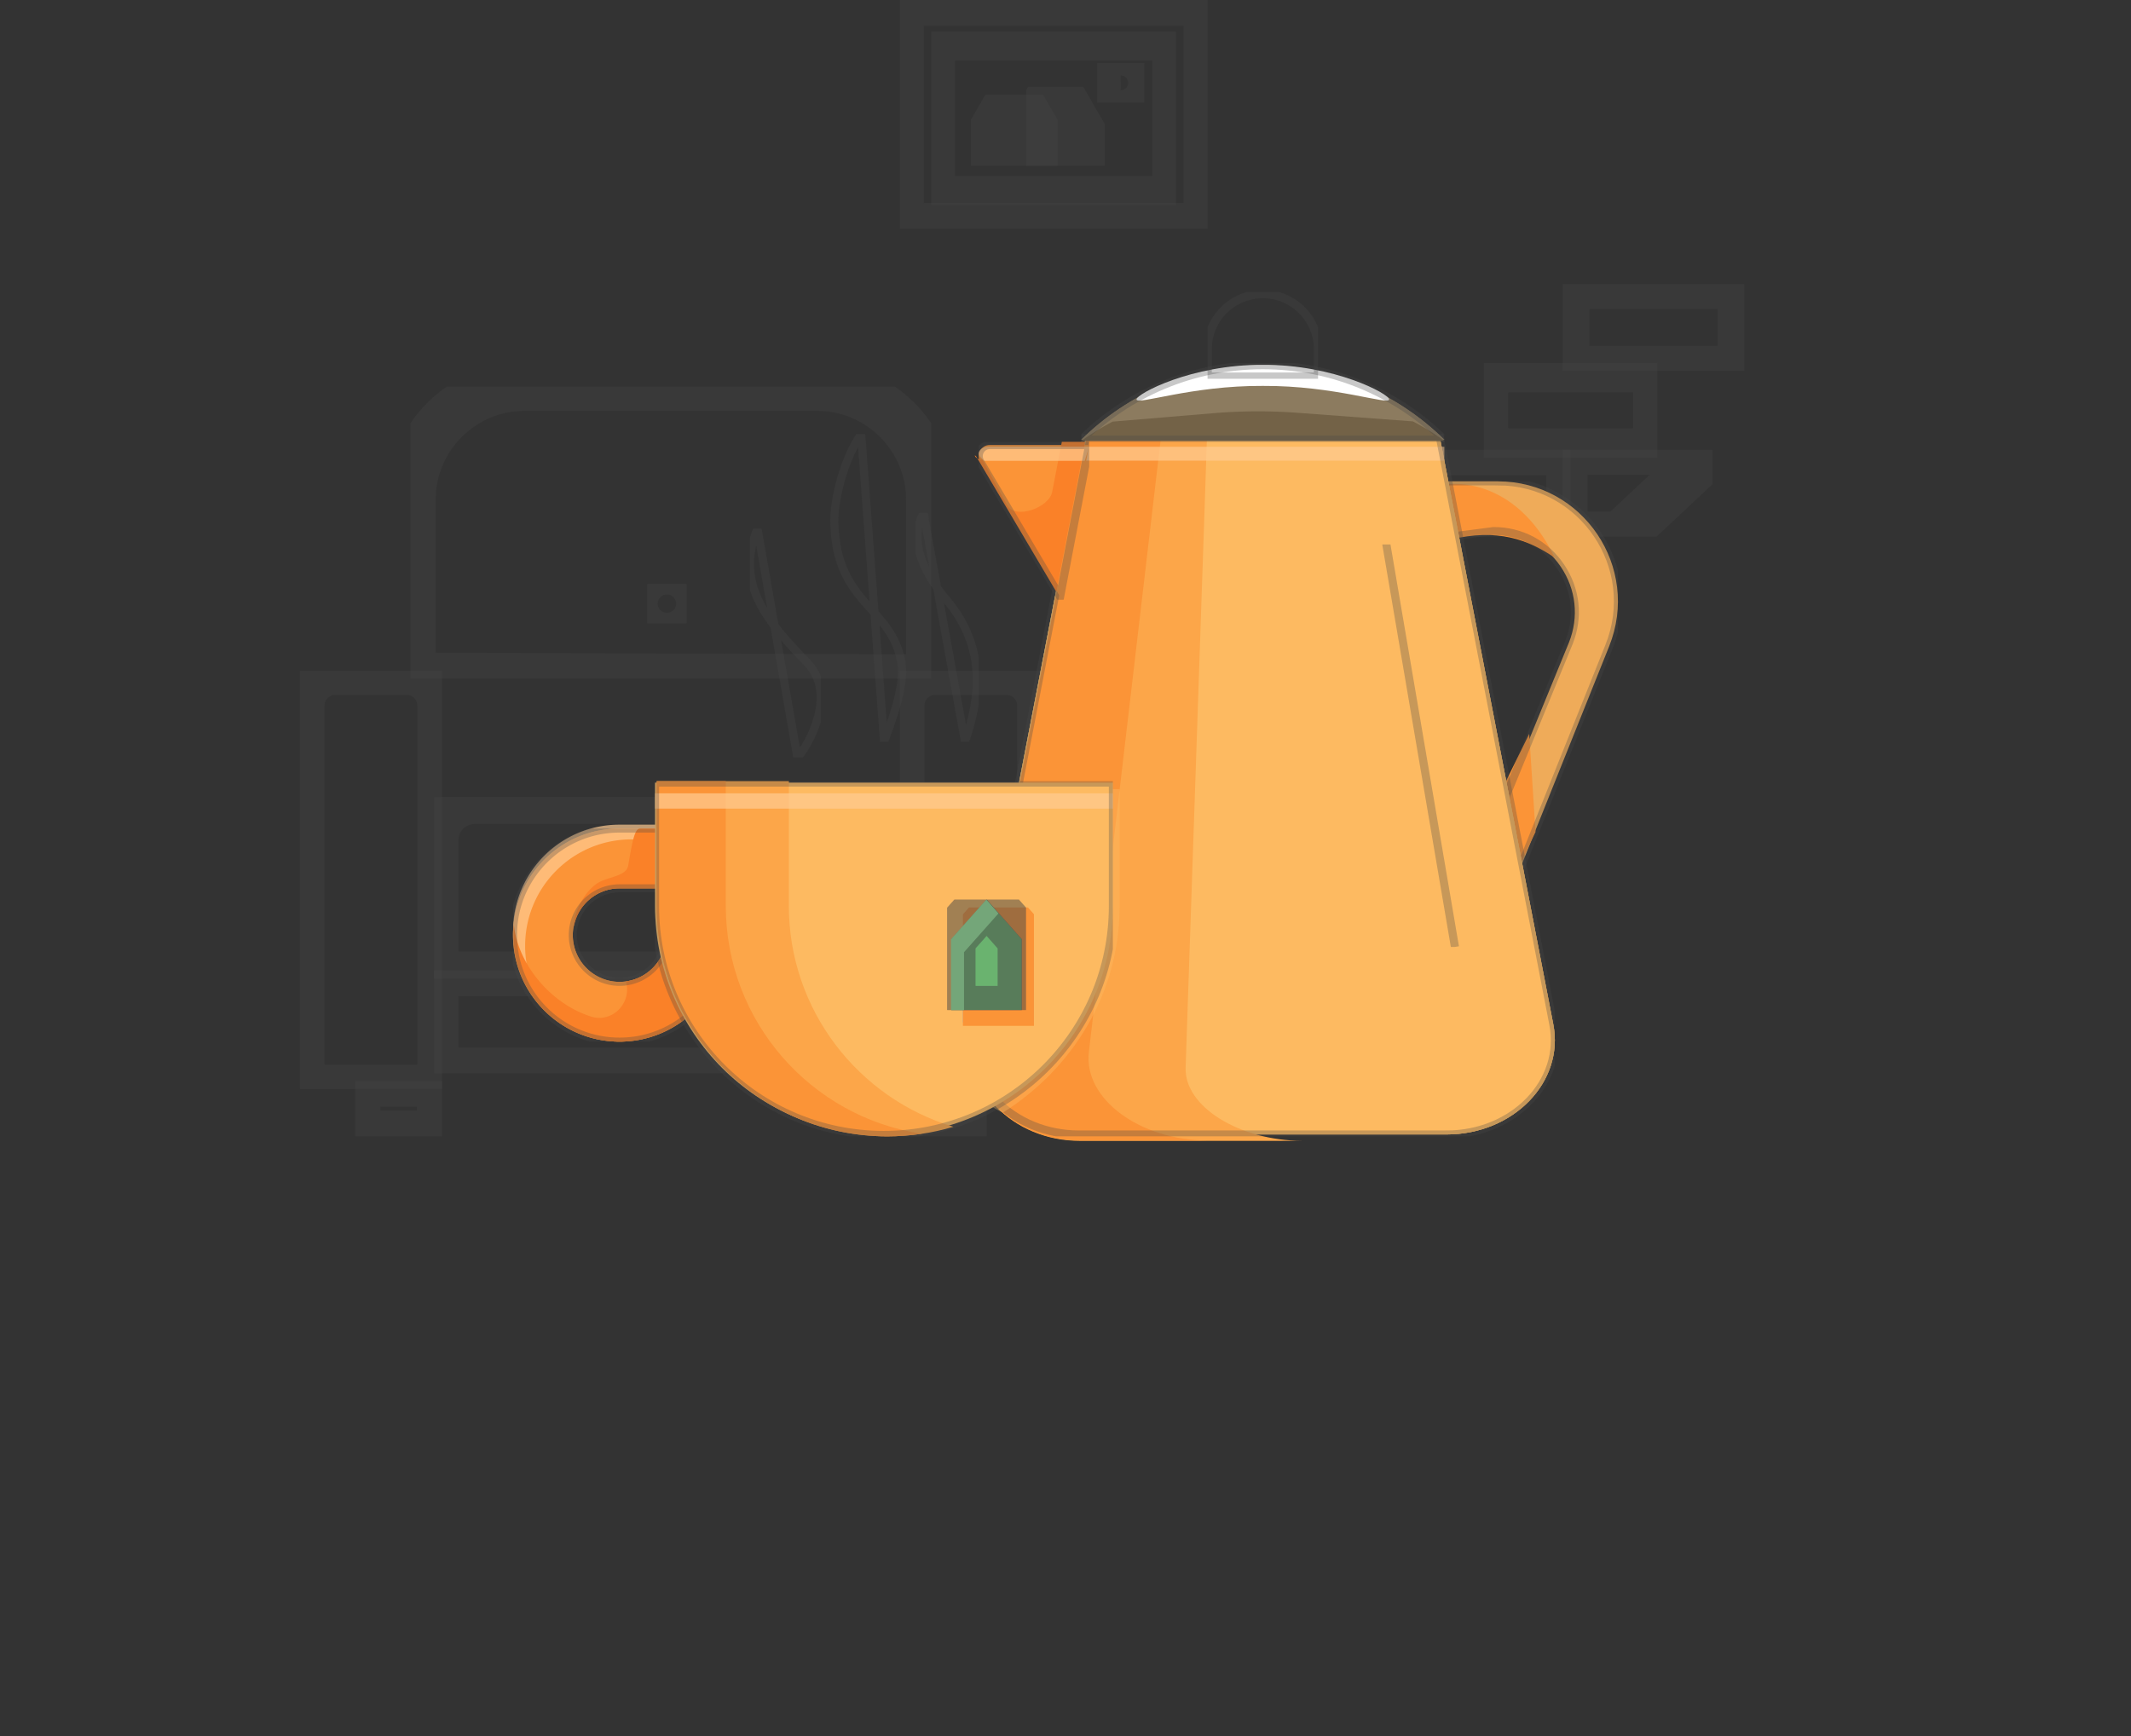 <svg width="270" height="220" xmlns="http://www.w3.org/2000/svg" xmlns:xlink="http://www.w3.org/1999/xlink" xmlns:svgjs="http://svgjs.com/svgjs" viewBox="426 1521 270 220"><rect x="426" y="1521" width="270" height="220" fill="#333333" stroke="none"/><svg width="270" height="0" xmlns="http://www.w3.org/2000/svg" xmlns:xlink="http://www.w3.org/1999/xlink" xmlns:svgjs="http://svgjs.com/svgjs" fill="#fff" x="426" y="1741"><svg xmlns="http://www.w3.org/2000/svg" xmlns:xlink="http://www.w3.org/1999/xlink" width="270" height="0"><path paint-order="stroke fill markers" fill-rule="evenodd" d="M269.33.824H0h269.33z"/></svg></svg><svg width="201" height="144" xmlns="http://www.w3.org/2000/svg" xmlns:xlink="http://www.w3.org/1999/xlink" xmlns:svgjs="http://svgjs.com/svgjs" viewBox="453 1521 201 144" x="453" y="1521"><svg width="201" height="0" xmlns="http://www.w3.org/2000/svg" xmlns:xlink="http://www.w3.org/1999/xlink" xmlns:svgjs="http://svgjs.com/svgjs" fill="none" stroke-miterlimit="100" stroke-linecap="round" stroke="rgba(71, 71, 71, 0.3)" stroke-width="6" x="453" y="1664"><svg xmlns="http://www.w3.org/2000/svg" xmlns:xlink="http://www.w3.org/1999/xlink" width="201" height="0"><path paint-order="stroke fill markers" d="M.148.984h0"/></svg></svg><svg width="94" height="95" xmlns="http://www.w3.org/2000/svg" xmlns:xlink="http://www.w3.org/1999/xlink" xmlns:svgjs="http://svgjs.com/svgjs" viewBox="464 1570 94 95" x="464" y="1570"><svg width="66" height="37" xmlns="http://www.w3.org/2000/svg" xmlns:xlink="http://www.w3.org/1999/xlink" xmlns:svgjs="http://svgjs.com/svgjs" viewBox="0.125 0 65.75 37" fill="none" stroke-miterlimit="100" stroke-linecap="round" stroke="rgba(71, 71, 71, 0.3)" stroke-width="6" x="478" y="1570"><svg xmlns="http://www.w3.org/2000/svg" xmlns:xlink="http://www.w3.org/1999/xlink" width="66" height="37" viewBox="0.843 0.772 64.181 36.117"><path paint-order="stroke fill markers" d="M.843 36.674V14.777C.843 7.047 7.118.772 14.848.772h36.17c7.73 0 14.006 6.275 14.006 14.005V36.89L.843 36.674"/></svg></svg><svg width="18" height="53" xmlns="http://www.w3.org/2000/svg" xmlns:xlink="http://www.w3.org/1999/xlink" xmlns:svgjs="http://svgjs.com/svgjs" viewBox="0.052 0 17.896 53" fill="none" stroke-miterlimit="100" stroke-linecap="round" stroke="rgba(71, 71, 71, 0.3)" stroke-width="6" x="540" y="1606"><svg xmlns="http://www.w3.org/2000/svg" xmlns:xlink="http://www.w3.org/1999/xlink" width="18" height="53" viewBox="0.035 0.674 17.48 51.765"><path paint-order="stroke fill markers" d="M17.514 52.44H.034V4.982c0-2.37 1.94-4.31 4.31-4.31h8.86c2.371 0 4.31 1.94 4.31 4.31v47.456z"/></svg></svg><svg width="11" height="7" xmlns="http://www.w3.org/2000/svg" xmlns:xlink="http://www.w3.org/1999/xlink" xmlns:svgjs="http://svgjs.com/svgjs" viewBox="0 0.063 11 6.875" fill="none" stroke-miterlimit="100" stroke-linecap="round" stroke="rgba(71, 71, 71, 0.3)" stroke-width="6" x="540" y="1658"><svg xmlns="http://www.w3.org/2000/svg" xmlns:xlink="http://www.w3.org/1999/xlink" width="11" height="7" viewBox="0.035 0.439 10.342 6.464"><path paint-order="stroke fill markers" d="M.035.44h10.342v6.463H.035V.439z"/></svg></svg><svg width="11" height="7" xmlns="http://www.w3.org/2000/svg" xmlns:xlink="http://www.w3.org/1999/xlink" xmlns:svgjs="http://svgjs.com/svgjs" viewBox="0 0.063 11 6.875" fill="none" stroke-miterlimit="100" stroke-linecap="round" stroke="rgba(71, 71, 71, 0.3)" stroke-width="6" x="471" y="1658"><svg xmlns="http://www.w3.org/2000/svg" xmlns:xlink="http://www.w3.org/1999/xlink" width="11" height="7" viewBox="0.355 0.439 10.342 6.464"><path paint-order="stroke fill markers" d="M.355.44h10.343v6.463H.355V.439z"/></svg></svg><svg width="18" height="53" xmlns="http://www.w3.org/2000/svg" xmlns:xlink="http://www.w3.org/1999/xlink" xmlns:svgjs="http://svgjs.com/svgjs" viewBox="0.052 0 17.896 53" fill="none" stroke-miterlimit="100" stroke-linecap="round" stroke="rgba(71, 71, 71, 0.3)" stroke-width="6" x="464" y="1606"><svg xmlns="http://www.w3.org/2000/svg" xmlns:xlink="http://www.w3.org/1999/xlink" width="18" height="53" viewBox="0.245 0.674 17.48 51.765"><path paint-order="stroke fill markers" d="M17.725 52.44H.245V4.982c0-2.37 1.94-4.31 4.31-4.31h8.86c2.37 0 4.31 1.94 4.31 4.31v47.456z"/></svg></svg><svg width="60" height="23" xmlns="http://www.w3.org/2000/svg" xmlns:xlink="http://www.w3.org/1999/xlink" xmlns:svgjs="http://svgjs.com/svgjs" viewBox="0 0.335 60 22.33" fill="none" stroke-miterlimit="100" stroke-linecap="round" stroke="rgba(71, 71, 71, 0.3)" stroke-width="6" x="481" y="1622"><svg xmlns="http://www.w3.org/2000/svg" xmlns:xlink="http://www.w3.org/1999/xlink" width="60" height="23" viewBox="0.805 0.86 58.256 21.681"><path paint-order="stroke fill markers" d="M.805 22.542V5.87A5 5 0 0 1 5.815.86h48.237a5 5 0 0 1 5.01 5.01v16.672H.805z"/></svg></svg><svg width="60" height="13" xmlns="http://www.w3.org/2000/svg" xmlns:xlink="http://www.w3.org/1999/xlink" xmlns:svgjs="http://svgjs.com/svgjs" viewBox="0 0.159 60 12.683" fill="none" stroke-miterlimit="100" stroke-linecap="round" stroke="rgba(71, 71, 71, 0.3)" stroke-width="6" x="481" y="1644"><svg xmlns="http://www.w3.org/2000/svg" xmlns:xlink="http://www.w3.org/1999/xlink" width="60" height="13" viewBox="0.805 0.542 58.229 12.308"><path paint-order="stroke fill markers" d="M.805.542h58.23V12.85H.805V.542z"/></svg></svg><svg width="5" height="5" xmlns="http://www.w3.org/2000/svg" xmlns:xlink="http://www.w3.org/1999/xlink" xmlns:svgjs="http://svgjs.com/svgjs" fill="none" stroke-miterlimit="100" stroke-linecap="round" stroke="rgba(71, 71, 71, 0.3)" stroke-width="6" x="508" y="1595"><svg xmlns="http://www.w3.org/2000/svg" xmlns:xlink="http://www.w3.org/1999/xlink" width="5" height="5" viewBox="0.873 0.658 4.094 4.094"><path paint-order="stroke fill markers" d="M2.92 4.752A2.045 2.045 0 0 1 .873 2.705c0-1.132.915-2.047 2.047-2.047 1.132 0 2.047.915 2.047 2.047A2.045 2.045 0 0 1 2.92 4.752z"/></svg></svg></svg><svg width="39" height="29" xmlns="http://www.w3.org/2000/svg" xmlns:xlink="http://www.w3.org/1999/xlink" xmlns:svgjs="http://svgjs.com/svgjs" viewBox="0 0.234 39 28.533" fill="none" stroke-miterlimit="100" stroke-linecap="round" stroke="rgba(71, 71, 71, 0.3)" stroke-width="6" x="540" y="1521"><svg xmlns="http://www.w3.org/2000/svg" xmlns:xlink="http://www.w3.org/1999/xlink" width="39" height="29" viewBox="0.304 0.7 38.434 28.118"><path paint-order="stroke fill markers" d="M.304.7h38.433v28.118H.304V.7z"/></svg></svg><svg width="31" height="22" xmlns="http://www.w3.org/2000/svg" xmlns:xlink="http://www.w3.org/1999/xlink" xmlns:svgjs="http://svgjs.com/svgjs" viewBox="0 0.667 31 20.667" fill="none" stroke-miterlimit="100" stroke-linecap="round" stroke="rgba(71, 71, 71, 0.3)" stroke-width="6" x="544" y="1525"><svg xmlns="http://www.w3.org/2000/svg" xmlns:xlink="http://www.w3.org/1999/xlink" width="31" height="22" viewBox="0.048 0.444 30.946 20.631"><path paint-order="stroke fill markers" d="M.048.444h30.946v20.63H.048V.444z"/></svg></svg><svg width="11" height="9" xmlns="http://www.w3.org/2000/svg" xmlns:xlink="http://www.w3.org/1999/xlink" xmlns:svgjs="http://svgjs.com/svgjs" viewBox="0.317 0 10.367 9" fill="none" stroke-miterlimit="100" stroke-linecap="round" stroke="rgba(71, 71, 71, 0.3)" stroke-width="6" x="549" y="1533"><svg xmlns="http://www.w3.org/2000/svg" xmlns:xlink="http://www.w3.org/1999/xlink" width="11" height="9" viewBox="0.623 0.443 9.804 8.511"><path paint-order="stroke fill markers" d="M.623 8.954L5.525.443l4.901 8.51H.623z"/></svg></svg><svg width="10" height="10" xmlns="http://www.w3.org/2000/svg" xmlns:xlink="http://www.w3.org/1999/xlink" xmlns:svgjs="http://svgjs.com/svgjs" viewBox="0.462 0 9.076 10" fill="none" stroke-miterlimit="100" stroke-linecap="round" stroke="rgba(71, 71, 71, 0.3)" stroke-width="6" x="556" y="1532"><svg xmlns="http://www.w3.org/2000/svg" xmlns:xlink="http://www.w3.org/1999/xlink" width="10" height="10" viewBox="0.975 0.042 8.996 9.912"><path paint-order="stroke fill markers" d="M.975 5.698L4.235.042 9.97 9.954H3.426L.976 5.698"/></svg></svg><svg width="6" height="5" xmlns="http://www.w3.org/2000/svg" xmlns:xlink="http://www.w3.org/1999/xlink" xmlns:svgjs="http://svgjs.com/svgjs" viewBox="0.5 0 5 5" fill="none" stroke-miterlimit="100" stroke-linecap="round" stroke="rgba(71, 71, 71, 0.3)" stroke-width="6" x="565" y="1529"><svg xmlns="http://www.w3.org/2000/svg" xmlns:xlink="http://www.w3.org/1999/xlink" width="6" height="5" viewBox="0.971 0.08 4.363 4.363"><path paint-order="stroke fill markers" d="M3.153 4.443A2.18 2.18 0 0 1 .97 2.26 2.18 2.18 0 0 1 3.153.08 2.18 2.18 0 0 1 5.334 2.26a2.18 2.18 0 0 1-2.181 2.182z"/></svg></svg><svg width="23" height="11" xmlns="http://www.w3.org/2000/svg" xmlns:xlink="http://www.w3.org/1999/xlink" xmlns:svgjs="http://svgjs.com/svgjs" viewBox="0.216 0 22.569 11" fill="none" stroke-miterlimit="100" stroke-linecap="round" stroke="rgba(71, 71, 71, 0.3)" stroke-width="6" x="624" y="1557"><svg xmlns="http://www.w3.org/2000/svg" xmlns:xlink="http://www.w3.org/1999/xlink" width="23" height="11" viewBox="0.766 0.359 21.385 10.423"><path paint-order="stroke fill markers" d="M22.15.36H.767v10.422h21.385V.36"/></svg></svg><svg width="22" height="0" xmlns="http://www.w3.org/2000/svg" xmlns:xlink="http://www.w3.org/1999/xlink" xmlns:svgjs="http://svgjs.com/svgjs" fill="none" stroke-miterlimit="100" stroke-linecap="round" stroke="rgba(71, 71, 71, 0.3)" stroke-width="6" x="603" y="1567"><svg xmlns="http://www.w3.org/2000/svg" xmlns:xlink="http://www.w3.org/1999/xlink" width="22" height="0"><path paint-order="stroke fill markers" d="M.408.782h0"/></svg></svg><svg width="9" height="0" xmlns="http://www.w3.org/2000/svg" xmlns:xlink="http://www.w3.org/1999/xlink" xmlns:svgjs="http://svgjs.com/svgjs" fill="none" stroke-miterlimit="100" stroke-linecap="round" stroke="rgba(71, 71, 71, 0.3)" stroke-width="6" x="616" y="1557"><svg xmlns="http://www.w3.org/2000/svg" xmlns:xlink="http://www.w3.org/1999/xlink" width="9" height="0"><path paint-order="stroke fill markers" d="M8.766.36H.606h8.16"/></svg></svg><svg width="22" height="12" xmlns="http://www.w3.org/2000/svg" xmlns:xlink="http://www.w3.org/1999/xlink" xmlns:svgjs="http://svgjs.com/svgjs" viewBox="0 0.632 22 10.737" fill="none" stroke-miterlimit="100" stroke-linecap="round" stroke="rgba(71, 71, 71, 0.3)" stroke-width="6" x="614" y="1567"><svg xmlns="http://www.w3.org/2000/svg" xmlns:xlink="http://www.w3.org/1999/xlink" width="22" height="12" viewBox="0.1 0.782 21.358 10.423"><path paint-order="stroke fill markers" d="M.1.782h21.358v10.424H.1V.782z"/></svg></svg><svg width="19" height="11" xmlns="http://www.w3.org/2000/svg" xmlns:xlink="http://www.w3.org/1999/xlink" xmlns:svgjs="http://svgjs.com/svgjs" viewBox="0 0.013 19 10.974" fill="none" stroke-miterlimit="100" stroke-linecap="round" stroke="rgba(71, 71, 71, 0.3)" stroke-width="6" x="624" y="1578"><svg xmlns="http://www.w3.org/2000/svg" xmlns:xlink="http://www.w3.org/1999/xlink" width="19" height="11" viewBox="0.766 0.259 18.045 10.423"><path paint-order="stroke fill markers" d="M18.811.26H.766v10.422h6.922L18.81.26"/></svg></svg><svg width="22" height="11" xmlns="http://www.w3.org/2000/svg" xmlns:xlink="http://www.w3.org/1999/xlink" xmlns:svgjs="http://svgjs.com/svgjs" viewBox="0 0.132 22 10.736" fill="none" stroke-miterlimit="100" stroke-linecap="round" stroke="rgba(71, 71, 71, 0.3)" stroke-width="6" x="603" y="1578"><svg xmlns="http://www.w3.org/2000/svg" xmlns:xlink="http://www.w3.org/1999/xlink" width="22" height="11" viewBox="0.408 0.232 21.358 10.423"><path paint-order="stroke fill markers" d="M.408.232h21.358v10.423H.408V.232z"/></svg></svg></svg><svg width="85" height="108" xmlns="http://www.w3.org/2000/svg" xmlns:xlink="http://www.w3.org/1999/xlink" xmlns:svgjs="http://svgjs.com/svgjs" viewBox="546 1558 85 108" x="546" y="1558"><svg width="23" height="51" xmlns="http://www.w3.org/2000/svg" xmlns:xlink="http://www.w3.org/1999/xlink" xmlns:svgjs="http://svgjs.com/svgjs" viewBox="0.006 0 22.988 51" fill="#efab59" x="608" y="1582"><svg xmlns="http://www.w3.org/2000/svg" xmlns:xlink="http://www.w3.org/1999/xlink" width="23" height="51" viewBox="0.364 0.084 22.617 50.176"><path paint-order="stroke fill markers" fill-rule="evenodd" d="M8.013.084H.363L1.71 7.032l5.764-.753c3.42 0 6.464 1.615 8.376 4.443 1.913 2.828 2.29 6.276 1.024 9.454L8.282 41.13l1.75 9.13 11.851-29.6C25.843 10.777 18.598.085 8.013.085z"/></svg></svg><svg width="14" height="10" xmlns="http://www.w3.org/2000/svg" xmlns:xlink="http://www.w3.org/1999/xlink" xmlns:svgjs="http://svgjs.com/svgjs" viewBox="0 0.319 14 9.362" fill="#fb9437" x="609" y="1582"><svg xmlns="http://www.w3.org/2000/svg" xmlns:xlink="http://www.w3.org/1999/xlink" width="14" height="10" viewBox="0.083 0.176 13.556 9.065"><path paint-order="stroke fill markers" fill-rule="evenodd" d="M.603.218S8.71-.967 13.638 9.241C10.352 7.032 6.69 5.578.71 7.032-.636.084.603.218.603.218z"/></svg></svg><svg width="6" height="18" xmlns="http://www.w3.org/2000/svg" xmlns:xlink="http://www.w3.org/1999/xlink" xmlns:svgjs="http://svgjs.com/svgjs" viewBox="0.445 0 5.11 18" fill="#fb9437" x="615" y="1614"><svg xmlns="http://www.w3.org/2000/svg" xmlns:xlink="http://www.w3.org/1999/xlink" width="6" height="18" viewBox="0.636 0.619 4.794 16.887"><path paint-order="stroke fill markers" fill-rule="evenodd" d="M4.676.619l.754 11.662-2.505 5.225L.635 8.86 4.676.62z"/></svg></svg><svg width="23" height="51" xmlns="http://www.w3.org/2000/svg" xmlns:xlink="http://www.w3.org/1999/xlink" xmlns:svgjs="http://svgjs.com/svgjs" viewBox="0.006 0 22.988 51" fill="none" stroke-miterlimit="100" stroke-linecap="round" stroke="rgba(71, 71, 71, 0.3)" x="608" y="1582"><svg xmlns="http://www.w3.org/2000/svg" xmlns:xlink="http://www.w3.org/1999/xlink" width="23" height="51" viewBox="0.364 0.084 22.617 50.176"><path paint-order="stroke fill markers" d="M8.013.084H.363L1.71 7.032l5.764-.753c3.42 0 6.464 1.615 8.376 4.443 1.913 2.828 2.29 6.276 1.024 9.454L8.282 41.13l1.75 9.13 11.851-29.6C25.843 10.777 18.598.085 8.013.085z"/></svg></svg><svg width="74" height="89" xmlns="http://www.w3.org/2000/svg" xmlns:xlink="http://www.w3.org/1999/xlink" xmlns:svgjs="http://svgjs.com/svgjs" viewBox="0 0.236 74 88.528" fill="#fdba61" x="549" y="1576"><svg xmlns="http://www.w3.org/2000/svg" xmlns:xlink="http://www.w3.org/1999/xlink" width="74" height="89" viewBox="0.026 0.94 73.596 88.044"><path paint-order="stroke fill markers" fill-rule="evenodd" d="M59.983 88.984H13.685c-8.457 0-14.867-6.626-13.466-13.898L14.547.94h44.547l14.329 74.146c1.427 7.272-5.01 13.898-13.44 13.898z"/></svg></svg><svg width="74" height="89" xmlns="http://www.w3.org/2000/svg" xmlns:xlink="http://www.w3.org/1999/xlink" xmlns:svgjs="http://svgjs.com/svgjs" viewBox="0 0.236 74 88.528" fill="#fdba61" x="549" y="1576"><svg xmlns="http://www.w3.org/2000/svg" xmlns:xlink="http://www.w3.org/1999/xlink" width="74" height="89" viewBox="0.026 0.94 73.596 88.044"><path paint-order="stroke fill markers" fill-rule="evenodd" d="M59.983 88.984H13.685c-8.457 0-14.867-6.626-13.466-13.898L14.547.94h44.547l14.329 74.146c1.427 7.272-5.01 13.898-13.44 13.898z"/></svg></svg><svg width="74" height="89" xmlns="http://www.w3.org/2000/svg" xmlns:xlink="http://www.w3.org/1999/xlink" xmlns:svgjs="http://svgjs.com/svgjs" viewBox="0 0.236 74 88.528" fill="#fdba61" x="549" y="1576"><svg xmlns="http://www.w3.org/2000/svg" xmlns:xlink="http://www.w3.org/1999/xlink" width="74" height="89" viewBox="0.026 0.94 73.596 88.044"><path paint-order="stroke fill markers" fill-rule="evenodd" d="M59.983 88.984H13.685c-8.457 0-14.867-6.626-13.466-13.898L14.547.94h44.547l14.329 74.146c1.427 7.272-5.01 13.898-13.44 13.898z"/></svg></svg><svg width="42" height="90" xmlns="http://www.w3.org/2000/svg" xmlns:xlink="http://www.w3.org/1999/xlink" xmlns:svgjs="http://svgjs.com/svgjs" viewBox="0 0.427 42 89.145" fill="#fca649" x="549" y="1576"><svg xmlns="http://www.w3.org/2000/svg" xmlns:xlink="http://www.w3.org/1999/xlink" width="42" height="90" viewBox="-0.001 0.966 41.481 88.044"><path paint-order="stroke fill markers" fill-rule="evenodd" d="M26.882 79.854l2.451-72.208.216-6.68H14.52L.192 75.113c-1.4 7.272 5.01 13.898 13.466 13.898H41.48c-7.783-.027-14.76-4.229-14.598-9.157z"/></svg></svg><svg width="30" height="90" xmlns="http://www.w3.org/2000/svg" xmlns:xlink="http://www.w3.org/1999/xlink" xmlns:svgjs="http://svgjs.com/svgjs" viewBox="0 0.469 30 89.061" fill="#fb9437" x="549" y="1576"><svg xmlns="http://www.w3.org/2000/svg" xmlns:xlink="http://www.w3.org/1999/xlink" width="30" height="90" viewBox="0.026 0.966 29.657 88.044"><path paint-order="stroke fill markers" fill-rule="evenodd" d="M14.817 77.914L23.839.966h-9.292L.22 75.113c-1.4 7.272 5.01 13.898 13.466 13.898h15.999c-8.458-.027-15.568-5.198-14.867-11.097z"/></svg></svg><svg width="46" height="3" xmlns="http://www.w3.org/2000/svg" xmlns:xlink="http://www.w3.org/1999/xlink" xmlns:svgjs="http://svgjs.com/svgjs" viewBox="0 0.619 46 1.762" fill="#ffcb92" opacity=".698" x="563" y="1577"><svg xmlns="http://www.w3.org/2000/svg" xmlns:xlink="http://www.w3.org/1999/xlink" width="46" height="3" viewBox="0.52 0.478 45.005 1.724"><path paint-order="stroke fill markers" fill-rule="evenodd" d="M.52.478h45.005v1.724H.52V.478z"/></svg></svg><svg width="74" height="89" xmlns="http://www.w3.org/2000/svg" xmlns:xlink="http://www.w3.org/1999/xlink" xmlns:svgjs="http://svgjs.com/svgjs" viewBox="0 0.236 74 88.528" fill="none" stroke-miterlimit="100" stroke-linecap="round" stroke="rgba(71, 71, 71, 0.3)" x="549" y="1576"><svg xmlns="http://www.w3.org/2000/svg" xmlns:xlink="http://www.w3.org/1999/xlink" width="74" height="89" viewBox="0.026 0.94 73.596 88.044"><path paint-order="stroke fill markers" d="M59.983 88.984H13.685c-8.457 0-14.867-6.626-13.466-13.898L14.547.94h44.547l14.329 74.146c1.427 7.272-5.01 13.898-13.44 13.898z"/></svg></svg><svg width="46" height="10" xmlns="http://www.w3.org/2000/svg" xmlns:xlink="http://www.w3.org/1999/xlink" xmlns:svgjs="http://svgjs.com/svgjs" viewBox="0 0.278 46 9.444" fill="#8c7b5f" x="563" y="1567"><svg xmlns="http://www.w3.org/2000/svg" xmlns:xlink="http://www.w3.org/1999/xlink" width="46" height="10" viewBox="0.52 0.782 44.601 9.157"><path paint-order="stroke fill markers" fill-rule="evenodd" d="M45.121 9.94c-5.736-5.656-13.6-9.158-22.3-9.158-8.7 0-16.564 3.502-22.3 9.158h44.6z"/></svg></svg><svg width="46" height="10" xmlns="http://www.w3.org/2000/svg" xmlns:xlink="http://www.w3.org/1999/xlink" xmlns:svgjs="http://svgjs.com/svgjs" viewBox="0 0.278 46 9.444" fill="#8c7b5f" x="563" y="1567"><svg xmlns="http://www.w3.org/2000/svg" xmlns:xlink="http://www.w3.org/1999/xlink" width="46" height="10" viewBox="0.52 0.782 44.601 9.157"><path paint-order="stroke fill markers" fill-rule="evenodd" d="M45.121 9.94c-5.736-5.656-13.6-9.158-22.3-9.158-8.7 0-16.564 3.502-22.3 9.158h44.6z"/></svg></svg><svg width="46" height="4" xmlns="http://www.w3.org/2000/svg" xmlns:xlink="http://www.w3.org/1999/xlink" xmlns:svgjs="http://svgjs.com/svgjs" viewBox="0 0.126 46 3.748" fill="#736247" x="563" y="1573"><svg xmlns="http://www.w3.org/2000/svg" xmlns:xlink="http://www.w3.org/1999/xlink" width="46" height="4" viewBox="0.52 0.306 44.601 3.634"><path paint-order="stroke fill markers" fill-rule="evenodd" d="M.52 3.94h44.601c-1.185-.89-2.477-1.67-3.851-2.397L27.184.493a65.802 65.802 0 0 0-10.558.053L4.372 1.57c-1.347.7-2.64 1.508-3.852 2.37z"/></svg></svg><svg width="32" height="5" xmlns="http://www.w3.org/2000/svg" xmlns:xlink="http://www.w3.org/1999/xlink" xmlns:svgjs="http://svgjs.com/svgjs" viewBox="570 1567 32 5" x="570" y="1567"><svg width="32" height="5" xmlns="http://www.w3.org/2000/svg" xmlns:xlink="http://www.w3.org/1999/xlink" xmlns:svgjs="http://svgjs.com/svgjs" viewBox="0 0.235 32 4.53" fill="#fff" x="570" y="1567"><svg xmlns="http://www.w3.org/2000/svg" xmlns:xlink="http://www.w3.org/1999/xlink" width="32" height="5" viewBox="0.469 0.539 30.704 4.346"><path paint-order="stroke fill markers" fill-rule="evenodd" d="M31.173 4.741C31.2 5.496 24.52 3.045 15.82 3.1 7.12 3.045.442 5.496.469 4.74.442 4.095 7.121.486 15.821.54c8.7-.054 15.405 3.555 15.352 4.201z"/></svg></svg></svg><svg width="46" height="10" xmlns="http://www.w3.org/2000/svg" xmlns:xlink="http://www.w3.org/1999/xlink" xmlns:svgjs="http://svgjs.com/svgjs" viewBox="0 0.278 46 9.444" fill="none" stroke-miterlimit="100" stroke-linecap="round" stroke="rgba(71, 71, 71, 0.3)" x="563" y="1567"><svg xmlns="http://www.w3.org/2000/svg" xmlns:xlink="http://www.w3.org/1999/xlink" width="46" height="10" viewBox="0.52 0.782 44.601 9.157"><path paint-order="stroke fill markers" d="M45.121 9.94c-5.736-5.656-13.6-9.158-22.3-9.158-8.7 0-16.564 3.502-22.3 9.158h44.6z"/></svg></svg><svg width="14" height="20" xmlns="http://www.w3.org/2000/svg" xmlns:xlink="http://www.w3.org/1999/xlink" xmlns:svgjs="http://svgjs.com/svgjs" viewBox="0 0.391 14 19.218" fill="#fb9437" x="550" y="1577"><svg xmlns="http://www.w3.org/2000/svg" xmlns:xlink="http://www.w3.org/1999/xlink" width="14" height="20" viewBox="0.021 0.478 13.499 18.53"><path paint-order="stroke fill markers" fill-rule="evenodd" d="M9.965 19.008L.215 2.525C-.323 1.636.323.478 1.373.478H13.52l-3.555 18.53z"/></svg></svg><svg width="15" height="19" xmlns="http://www.w3.org/2000/svg" xmlns:xlink="http://www.w3.org/1999/xlink" xmlns:svgjs="http://svgjs.com/svgjs" viewBox="0.516 0 13.968 19" fill="#fa8128" x="549" y="1577"><svg xmlns="http://www.w3.org/2000/svg" xmlns:xlink="http://www.w3.org/1999/xlink" width="15" height="19" viewBox="0.924 0.451 13.623 18.53"><path paint-order="stroke fill markers" fill-rule="evenodd" d="M11.665.478L10.48 6.62c-.377 1.966-4.525 3.447-5.548 1.697L1.862 2.66c-1.05 0-1.158-1.077-.62-.162l9.75 16.483L14.547.451h-2.882v.027z"/></svg></svg><svg width="14" height="3" xmlns="http://www.w3.org/2000/svg" xmlns:xlink="http://www.w3.org/1999/xlink" xmlns:svgjs="http://svgjs.com/svgjs" viewBox="0 0.605 14 1.79" fill="#ffcb92" opacity=".698" x="550" y="1577"><svg xmlns="http://www.w3.org/2000/svg" xmlns:xlink="http://www.w3.org/1999/xlink" width="14" height="3" viewBox="0.036 0.504 13.484 1.724"><path paint-order="stroke fill markers" fill-rule="evenodd" d="M.215 1.744l.458.485h12.309L13.52.505H1.373C.35.478-.297 1.178.215 1.745z"/></svg></svg><svg width="14" height="20" xmlns="http://www.w3.org/2000/svg" xmlns:xlink="http://www.w3.org/1999/xlink" xmlns:svgjs="http://svgjs.com/svgjs" viewBox="0 0.391 14 19.218" fill="none" stroke-miterlimit="100" stroke-linecap="round" stroke="rgba(71, 71, 71, 0.3)" x="550" y="1577"><svg xmlns="http://www.w3.org/2000/svg" xmlns:xlink="http://www.w3.org/1999/xlink" width="14" height="20" viewBox="0.021 0.478 13.499 18.53"><path paint-order="stroke fill markers" d="M9.965 19.008L.215 2.525C-.323 1.636.323.478 1.373.478H13.52l-3.555 18.53z"/></svg></svg><svg width="14" height="11" xmlns="http://www.w3.org/2000/svg" xmlns:xlink="http://www.w3.org/1999/xlink" xmlns:svgjs="http://svgjs.com/svgjs" viewBox="0 0.264 14 10.472" fill="none" stroke-miterlimit="100" stroke-linecap="round" stroke="rgba(71, 71, 71, 0.3)" x="579" y="1558"><svg xmlns="http://www.w3.org/2000/svg" xmlns:xlink="http://www.w3.org/1999/xlink" width="14" height="11" viewBox="0.249 0.625 13.143 9.831"><path paint-order="stroke fill markers" d="M.25 10.456v-3.26A6.564 6.564 0 0 1 6.82.626s0 0 0 0a6.563 6.563 0 0 1 6.573 6.572v3.259H.249"/></svg></svg><svg width="10" height="51" xmlns="http://www.w3.org/2000/svg" xmlns:xlink="http://www.w3.org/1999/xlink" xmlns:svgjs="http://svgjs.com/svgjs" viewBox="0.656 0 8.689 51" fill="none" stroke-miterlimit="100" stroke-linecap="round" stroke="rgba(71, 71, 71, 0.3)" x="601" y="1590"><svg xmlns="http://www.w3.org/2000/svg" xmlns:xlink="http://www.w3.org/1999/xlink" width="10" height="51" viewBox="0.819 0.487 8.484 49.799"><path paint-order="stroke fill markers" d="M.819.487l8.484 49.8L.819.486"/></svg></svg><svg width="22" height="41" xmlns="http://www.w3.org/2000/svg" xmlns:xlink="http://www.w3.org/1999/xlink" xmlns:svgjs="http://svgjs.com/svgjs" viewBox="0.147 0 21.706 41" fill="#fdba61" opacity=".4" x="546" y="1621"><svg xmlns="http://www.w3.org/2000/svg" xmlns:xlink="http://www.w3.org/1999/xlink" width="22" height="41" viewBox="0.651 0.298 21.26 40.157"><path paint-order="stroke fill markers" fill-rule="evenodd" d="M6.666.325L.85 28.847c-.997 4.821 1.858 9.346 6.571 11.609 8.727-5.495 14.49-14.895 14.49-25.533V.298L6.666.325z"/></svg></svg></svg><svg width="27" height="27" xmlns="http://www.w3.org/2000/svg" xmlns:xlink="http://www.w3.org/1999/xlink" xmlns:svgjs="http://svgjs.com/svgjs" fill="#fb9437" x="491" y="1626"><svg xmlns="http://www.w3.org/2000/svg" xmlns:xlink="http://www.w3.org/1999/xlink" width="27" height="27" viewBox="0.367 0.281 26.502 26.502"><path paint-order="stroke fill markers" fill-rule="evenodd" d="M13.618.281C6.292.281.367 6.206.367 13.532s5.925 13.251 13.25 13.251c7.326 0 13.252-5.925 13.252-13.251V.282H13.618zm5.817 13.251a5.828 5.828 0 0 1-5.817 5.818A5.828 5.828 0 0 1 7.8 13.532a5.828 5.828 0 0 1 5.818-5.817h5.817v5.817z"/></svg></svg><svg width="27" height="27" xmlns="http://www.w3.org/2000/svg" xmlns:xlink="http://www.w3.org/1999/xlink" xmlns:svgjs="http://svgjs.com/svgjs" fill="#fb9437" x="491" y="1626"><svg xmlns="http://www.w3.org/2000/svg" xmlns:xlink="http://www.w3.org/1999/xlink" width="27" height="27" viewBox="0.367 0.281 26.502 26.502"><path paint-order="stroke fill markers" fill-rule="evenodd" d="M13.618.281C6.292.281.367 6.206.367 13.532s5.925 13.251 13.25 13.251c7.326 0 13.252-5.925 13.252-13.251V.282H13.618zm5.817 13.251a5.828 5.828 0 0 1-5.817 5.818A5.828 5.828 0 0 1 7.8 13.532a5.828 5.828 0 0 1 5.818-5.817h5.817v5.817z"/></svg></svg><svg width="27" height="24" xmlns="http://www.w3.org/2000/svg" xmlns:xlink="http://www.w3.org/1999/xlink" xmlns:svgjs="http://svgjs.com/svgjs" viewBox="491 1625 27 24" x="491" y="1625"><svg width="27" height="24" xmlns="http://www.w3.org/2000/svg" xmlns:xlink="http://www.w3.org/1999/xlink" xmlns:svgjs="http://svgjs.com/svgjs" viewBox="0 0.503 27 22.994" fill="#ffcb92" opacity=".698" x="491" y="1625"><svg xmlns="http://www.w3.org/2000/svg" xmlns:xlink="http://www.w3.org/1999/xlink" width="27" height="24" viewBox="0.097 0.742 26.502 22.57"><path paint-order="stroke fill markers" fill-rule="evenodd" d="M1.605 15.825c0-7.326 5.926-13.251 13.252-13.251h11.742V.742H13.35C6.022.742.096 6.668.096 13.993c0 3.636 1.455 6.922 3.825 9.32a13.248 13.248 0 0 1-2.317-7.488z"/></svg></svg></svg><svg width="27" height="27" xmlns="http://www.w3.org/2000/svg" xmlns:xlink="http://www.w3.org/1999/xlink" xmlns:svgjs="http://svgjs.com/svgjs" viewBox="0.055 0 26.891 27" fill="#fa8128" x="491" y="1626"><svg xmlns="http://www.w3.org/2000/svg" xmlns:xlink="http://www.w3.org/1999/xlink" width="27" height="27" viewBox="0.393 0.281 26.448 26.556"><path paint-order="stroke fill markers" fill-rule="evenodd" d="M14.318.281h-1.104 2.99c-.647 0-.917 1.077-1.509 4.605-.242 1.428-2.693 1.374-3.96 2.29-1.48 1.05-2.827 3.394-2.827 5.36l.08-.324c0 .458-.107-.43 0 0a5.798 5.798 0 0 1 5.253-4.47h6.221v5.817c0 2.936-2.181 5.36-5.036 5.764v.053c.727 2.667-1.724 5.172-4.364 4.337C4.972 22.097.932 17.14.447 12.266c-.054.431-.054.889-.054 1.32 0 7.326 5.926 13.251 13.252 13.251 2.181 0 4.255-.539 6.06-1.481.161-.081.296-.162.457-.243a15.36 15.36 0 0 0 1.751-1.185c.135-.108.242-.188.35-.296.027-.027.054-.054.08-.054.109-.108.216-.189.324-.296l.08-.08.324-.324a.595.595 0 0 1 .135-.108c.27-.08.485-.242.538-.485.081-.269.243-.458.404-.646.081-.108.135-.188.216-.296.054-.054.08-.135.135-.189.053-.08.134-.188.188-.27.054-.08.08-.134.135-.215.054-.08.107-.188.161-.269.054-.081.108-.162.135-.242.08-.135.162-.27.216-.404.053-.108.107-.216.188-.35.027-.081.08-.162.108-.243.054-.108.08-.188.134-.296.027-.081.081-.162.108-.243.054-.107.08-.215.135-.323l.08-.242c.054-.108.081-.242.108-.35.027-.081.054-.162.081-.216.054-.161.08-.323.135-.484 0-.028.027-.054.027-.108.054-.189.08-.377.134-.593.027-.054.027-.134.027-.189l.081-.403c0-.081.027-.162.027-.243.027-.134.027-.27.054-.404 0-.08.027-.161.027-.242 0-.135.027-.296.027-.431v-.188c0-.216.027-.432.027-.62V10.92.28H14.318z"/></svg></svg><svg width="27" height="27" xmlns="http://www.w3.org/2000/svg" xmlns:xlink="http://www.w3.org/1999/xlink" xmlns:svgjs="http://svgjs.com/svgjs" fill="none" stroke-miterlimit="100" stroke-linecap="round" stroke="rgba(71, 71, 71, 0.3)" x="491" y="1626"><svg xmlns="http://www.w3.org/2000/svg" xmlns:xlink="http://www.w3.org/1999/xlink" width="27" height="27" viewBox="0.367 0.281 26.502 26.502"><path paint-order="stroke fill markers" d="M13.618.281C6.292.281.367 6.206.367 13.532c0 0 0 0 0 0 0 7.326 5.925 13.251 13.25 13.251 0 0 0 0 0 0 7.326 0 13.252-5.925 13.252-13.251V.282H13.618zm5.817 13.251a5.828 5.828 0 0 1-5.817 5.818s0 0 0 0A5.828 5.828 0 0 1 7.8 13.532s0 0 0 0a5.828 5.828 0 0 1 5.818-5.817h5.817v5.817z"/></svg></svg><svg width="58" height="45" xmlns="http://www.w3.org/2000/svg" xmlns:xlink="http://www.w3.org/1999/xlink" xmlns:svgjs="http://svgjs.com/svgjs" viewBox="0 0.18 58 44.64" fill="#fdba61" x="509" y="1620"><svg xmlns="http://www.w3.org/2000/svg" xmlns:xlink="http://www.w3.org/1999/xlink" width="58" height="45" viewBox="0.331 0.975 57.179 44.008"><path paint-order="stroke fill markers" fill-rule="evenodd" d="M28.907 44.984C13.124 44.984.33 32.19.33 16.408V.975H57.51v15.433c0 15.783-12.82 28.576-28.603 28.576z"/></svg></svg><svg width="9" height="31" xmlns="http://www.w3.org/2000/svg" xmlns:xlink="http://www.w3.org/1999/xlink" xmlns:svgjs="http://svgjs.com/svgjs" viewBox="548 1620 9 31" x="548" y="1620"><svg width="9" height="15" xmlns="http://www.w3.org/2000/svg" xmlns:xlink="http://www.w3.org/1999/xlink" xmlns:svgjs="http://svgjs.com/svgjs" viewBox="0 0.438 9 14.123" fill="#a9a9a9" stroke-miterlimit="100" stroke-linecap="round" stroke="#fb9437" stroke-width="6" x="548" y="1636"><svg xmlns="http://www.w3.org/2000/svg" xmlns:xlink="http://www.w3.org/1999/xlink" width="9" height="15" viewBox="0.088 0.865 8.753 13.736"><path paint-order="stroke fill markers" fill-rule="evenodd" d="M8.84 14.602H.089V5.794L4.478.865l4.363 4.93v8.807z"/></svg></svg><svg width="0" height="16" xmlns="http://www.w3.org/2000/svg" xmlns:xlink="http://www.w3.org/1999/xlink" xmlns:svgjs="http://svgjs.com/svgjs" fill="none" stroke-miterlimit="100" stroke-linecap="round" stroke="#fb9437" stroke-width="6" x="552" y="1620"><svg xmlns="http://www.w3.org/2000/svg" xmlns:xlink="http://www.w3.org/1999/xlink" width="0" height="16"><path paint-order="stroke fill markers" d="M.478.975v0"/></svg></svg></svg><svg width="38" height="45" xmlns="http://www.w3.org/2000/svg" xmlns:xlink="http://www.w3.org/1999/xlink" xmlns:svgjs="http://svgjs.com/svgjs" viewBox="0.204 0 37.592 45" fill="#fca649" x="509" y="1620"><svg xmlns="http://www.w3.org/2000/svg" xmlns:xlink="http://www.w3.org/1999/xlink" width="38" height="45" viewBox="0.304 0.975 36.764 44.008"><path paint-order="stroke fill markers" fill-rule="evenodd" d="M16.68 16.408V.975H.303v15.433c0 15.782 12.793 28.576 28.576 28.576 2.855 0 5.602-.404 8.188-1.185-11.77-3.529-20.389-14.463-20.389-27.391z"/></svg></svg><svg width="34" height="45" xmlns="http://www.w3.org/2000/svg" xmlns:xlink="http://www.w3.org/1999/xlink" xmlns:svgjs="http://svgjs.com/svgjs" viewBox="0.201 0 33.599 45" fill="#fb9437" x="509" y="1620"><svg xmlns="http://www.w3.org/2000/svg" xmlns:xlink="http://www.w3.org/1999/xlink" width="34" height="45" viewBox="0.331 0.975 32.858 44.008"><path paint-order="stroke fill markers" fill-rule="evenodd" d="M8.896 16.408V.975H.33v15.433c0 15.782 12.793 28.576 28.576 28.576 1.454 0 2.882-.108 4.282-.323C19.453 42.614 8.896 30.736 8.896 16.408z"/></svg></svg><svg width="58" height="3" xmlns="http://www.w3.org/2000/svg" xmlns:xlink="http://www.w3.org/1999/xlink" xmlns:svgjs="http://svgjs.com/svgjs" viewBox="0 0.53 58 1.94" fill="#ffcb92" opacity=".698" x="509" y="1621"><svg xmlns="http://www.w3.org/2000/svg" xmlns:xlink="http://www.w3.org/1999/xlink" width="58" height="3" viewBox="0.331 0.19 57.179 1.912"><path paint-order="stroke fill markers" fill-rule="evenodd" d="M.33.19h57.18v1.913H.33V.19z"/></svg></svg><svg width="58" height="45" xmlns="http://www.w3.org/2000/svg" xmlns:xlink="http://www.w3.org/1999/xlink" xmlns:svgjs="http://svgjs.com/svgjs" viewBox="0 0.18 58 44.64" fill="none" stroke-miterlimit="100" stroke-linecap="round" stroke="rgba(71, 71, 71, 0.3)" x="509" y="1620"><svg xmlns="http://www.w3.org/2000/svg" xmlns:xlink="http://www.w3.org/1999/xlink" width="58" height="45" viewBox="0.331 0.975 57.179 44.008"><path paint-order="stroke fill markers" d="M28.907 44.984s0 0 0 0C13.124 44.984.33 32.19.33 16.408V.975H57.51v15.433c0 15.783-12.82 28.576-28.603 28.576z"/></svg></svg><svg width="10" height="14" xmlns="http://www.w3.org/2000/svg" xmlns:xlink="http://www.w3.org/1999/xlink" xmlns:svgjs="http://svgjs.com/svgjs" viewBox="0.539 0 8.922 14" fill="#d51c29" x="546" y="1635"><svg xmlns="http://www.w3.org/2000/svg" xmlns:xlink="http://www.w3.org/1999/xlink" width="10" height="14" viewBox="0.472 0.25 8.753 13.736"><path paint-order="stroke fill markers" fill-rule="evenodd" d="M9.225 13.986H.472V5.178L4.862.25l4.363 4.928v8.808z"/></svg></svg><svg width="10" height="14" xmlns="http://www.w3.org/2000/svg" xmlns:xlink="http://www.w3.org/1999/xlink" xmlns:svgjs="http://svgjs.com/svgjs" viewBox="0.539 0 8.922 14" fill="#6ab36f" stroke-miterlimit="100" stroke-linecap="round" stroke="rgba(71, 71, 71, 0.3)" stroke-width="6" x="546" y="1635"><svg xmlns="http://www.w3.org/2000/svg" xmlns:xlink="http://www.w3.org/1999/xlink" width="10" height="14" viewBox="0.472 0.25 8.753 13.736"><path paint-order="stroke fill markers" fill-rule="evenodd" d="M9.225 13.986H.472V5.178L4.862.25l4.363 4.928v8.808z"/></svg></svg><svg width="7" height="14" xmlns="http://www.w3.org/2000/svg" xmlns:xlink="http://www.w3.org/1999/xlink" xmlns:svgjs="http://svgjs.com/svgjs" viewBox="0.494 0 6.012 14" fill="#88ce8e" x="546" y="1635"><svg xmlns="http://www.w3.org/2000/svg" xmlns:xlink="http://www.w3.org/1999/xlink" width="7" height="14" viewBox="0.472 0.25 5.898 13.736"><path paint-order="stroke fill markers" fill-rule="evenodd" d="M2.088 6.794l4.282-4.82L4.862.25.472 5.178v8.808h1.616V6.794z"/></svg></svg><svg width="0" height="15" xmlns="http://www.w3.org/2000/svg" xmlns:xlink="http://www.w3.org/1999/xlink" xmlns:svgjs="http://svgjs.com/svgjs" fill="none" stroke-miterlimit="100" stroke-linecap="round" stroke="rgba(71, 71, 71, 0.3)" x="550" y="1620"><svg xmlns="http://www.w3.org/2000/svg" xmlns:xlink="http://www.w3.org/1999/xlink" width="0" height="15"><path paint-order="stroke fill markers" d="M.862.975v0"/></svg></svg><svg width="10" height="39" xmlns="http://www.w3.org/2000/svg" xmlns:xlink="http://www.w3.org/1999/xlink" xmlns:svgjs="http://svgjs.com/svgjs" viewBox="0.707 0 8.585 39" fill="none" stroke-miterlimit="100" stroke-linecap="round" stroke="rgba(71, 71, 71, 0.3)" x="531" y="1576"><svg xmlns="http://www.w3.org/2000/svg" xmlns:xlink="http://www.w3.org/1999/xlink" width="10" height="39" viewBox="0.818 0.94 8.289 37.653"><path paint-order="stroke fill markers" d="M4.106.94C2.005 3.956.766 8.939.82 11.713c.215 10.234 7.083 10.261 8.215 17.264.296 1.858-.297 4.848-2.128 9.615L4.106.94"/></svg></svg><svg width="8" height="29" xmlns="http://www.w3.org/2000/svg" xmlns:xlink="http://www.w3.org/1999/xlink" xmlns:svgjs="http://svgjs.com/svgjs" viewBox="0.241 0 7.518 29" fill="none" stroke-miterlimit="100" stroke-linecap="round" stroke="rgba(71, 71, 71, 0.3)" x="542" y="1586"><svg xmlns="http://www.w3.org/2000/svg" xmlns:xlink="http://www.w3.org/1999/xlink" width="8" height="29" viewBox="0.398 0.204 7.366 28.415"><path paint-order="stroke fill markers" d="M1.159.204c-.781 1.455-2.074 4.93 2.8 10.72C9.24 17.172 8 23.582 6.304 28.619L1.159.204"/></svg></svg><svg width="9" height="29" xmlns="http://www.w3.org/2000/svg" xmlns:xlink="http://www.w3.org/1999/xlink" xmlns:svgjs="http://svgjs.com/svgjs" viewBox="0.006 0 8.987 29" fill="none" stroke-miterlimit="100" stroke-linecap="round" stroke="rgba(71, 71, 71, 0.3)" x="521" y="1588"><svg xmlns="http://www.w3.org/2000/svg" xmlns:xlink="http://www.w3.org/1999/xlink" width="9" height="29" viewBox="0.063 0.844 8.605 27.768"><path paint-order="stroke fill markers" d="M.99.844c-2.855 6.84 1.373 11.393 6.086 16.321 3.69 3.879-.027 10.154-1.239 11.447L.99.844"/></svg></svg><svg width="0" height="11" xmlns="http://www.w3.org/2000/svg" xmlns:xlink="http://www.w3.org/1999/xlink" xmlns:svgjs="http://svgjs.com/svgjs" fill="none" stroke-miterlimit="100" stroke-linecap="round" stroke="rgba(71, 71, 71, 0.3)" x="561" y="1626"><svg xmlns="http://www.w3.org/2000/svg" xmlns:xlink="http://www.w3.org/1999/xlink" width="0" height="11"><path paint-order="stroke fill markers" d="M.366.012v0"/></svg></svg><svg width="10" height="14" xmlns="http://www.w3.org/2000/svg" xmlns:xlink="http://www.w3.org/1999/xlink" xmlns:svgjs="http://svgjs.com/svgjs" viewBox="0.539 0 8.922 14" fill="none" stroke-miterlimit="100" stroke-linecap="round" stroke="rgba(71, 71, 71, 0.3)" stroke-width="6" x="546" y="1635"><svg xmlns="http://www.w3.org/2000/svg" width="10" height="14" viewBox="0.472 0.25 8.753 13.736"><path paint-order="stroke fill markers" d="M9.225 13.986H.472V5.178L4.862.25l4.363 4.928v8.808z"/></svg></svg></svg>
